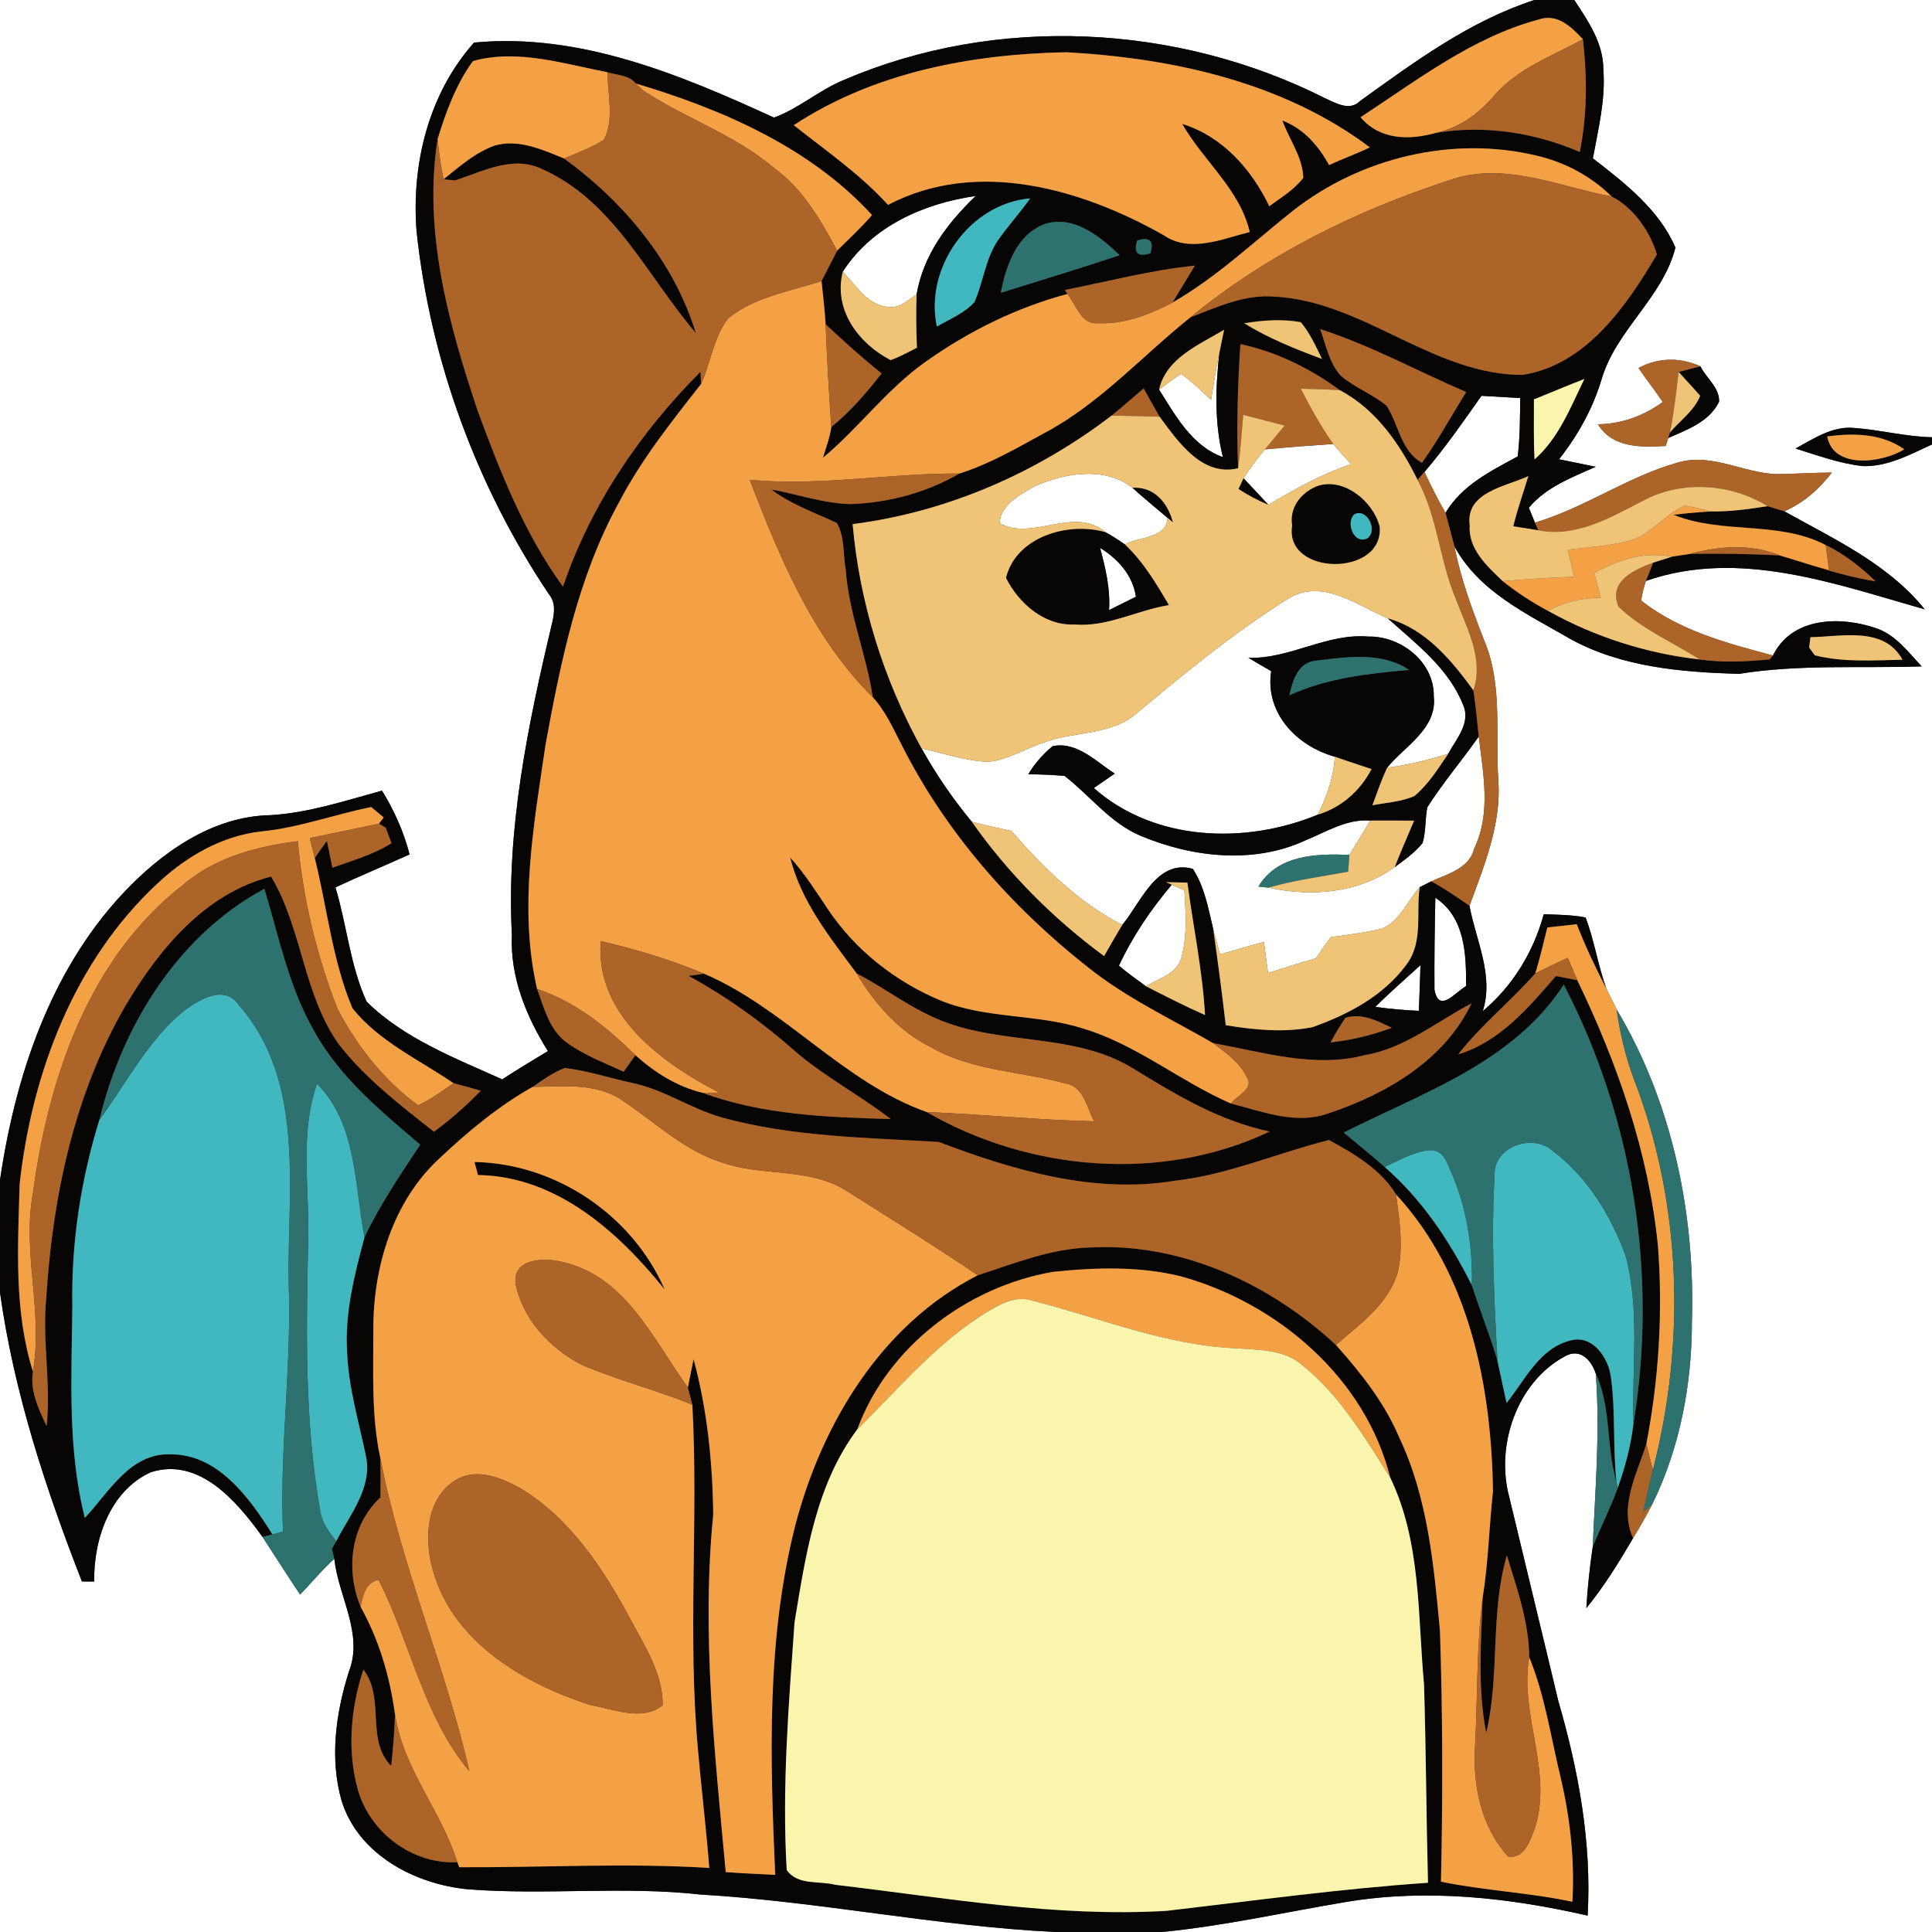 <?xml version="1.0" encoding="UTF-8" ?>
<!DOCTYPE svg PUBLIC "-//W3C//DTD SVG 1.1//EN" "http://www.w3.org/Graphics/SVG/1.1/DTD/svg11.dtd">
<svg width="250pt" height="250pt" viewBox="0 0 250 250" version="1.1" xmlns="http://www.w3.org/2000/svg">
<rect x="0" y="0" width="250" height="250" fill="#333333" stroke="none"/>
<g id="#fffffeff">
<path fill="#fffffe" opacity="1.00" d=" M 0.00 0.00 L 198.56 0.00 C 190.18 2.71 183.05 8.00 175.99 13.07 C 174.63 14.45 172.81 13.31 171.40 12.68 C 152.31 3.07 128.95 1.88 109.24 10.33 C 106.03 11.62 103.40 14.03 100.16 15.22 C 88.01 9.65 75.01 4.21 61.34 5.51 C 55.46 12.12 53.23 21.21 53.90 29.89 C 55.68 46.64 61.67 62.96 71.06 76.94 C 71.92 77.98 71.74 79.33 71.46 80.55 C 68.31 93.79 65.50 107.30 66.24 120.99 C 65.99 126.39 68.08 131.51 70.90 136.01 C 68.92 137.21 66.93 138.40 64.99 139.67 C 58.87 136.91 52.28 134.39 47.44 129.61 C 45.31 124.96 44.88 119.71 43.41 114.83 C 46.58 113.34 49.81 112.01 53.00 110.56 C 52.25 107.64 51.01 104.88 49.43 102.31 C 44.69 103.60 39.94 105.19 35.00 105.48 C 27.39 105.62 20.76 110.39 15.76 115.76 C 6.43 125.84 1.97 139.34 0.00 152.69 L 0.00 0.00 Z" />
<path fill="#fffffe" opacity="1.00" d=" M 203.71 0.00 L 250.00 0.00 L 250.00 56.58 C 246.61 56.51 243.31 55.62 239.95 55.38 C 237.12 55.09 234.69 56.77 232.34 58.04 C 235.19 58.92 238.03 59.98 241.02 60.31 C 244.23 60.43 247.16 58.81 250.00 57.51 L 250.00 250.00 L 150.34 250.00 C 158.41 249.22 166.33 247.42 174.31 246.09 C 184.69 244.38 195.26 245.55 205.44 247.88 C 205.98 238.46 204.26 229.10 201.64 220.09 C 199.55 211.30 197.40 202.53 195.30 193.74 C 193.50 187.09 196.26 178.89 202.46 175.53 C 204.42 174.39 205.88 175.92 206.49 177.73 C 207.07 185.21 206.42 192.68 206.10 200.15 C 205.71 202.78 205.43 205.43 205.27 208.09 C 207.58 205.27 209.48 202.17 211.32 199.04 C 212.20 197.59 213.04 196.13 213.81 194.63 C 217.39 187.32 218.93 179.12 218.93 171.02 C 219.36 157.04 216.40 142.68 209.18 130.60 C 208.74 129.71 208.30 128.82 207.86 127.92 C 206.77 124.91 206.31 121.72 205.18 118.72 C 203.39 118.37 201.57 118.37 199.76 118.30 C 198.44 123.17 195.74 127.60 191.87 130.84 C 193.34 126.20 190.99 121.71 190.15 117.21 C 192.05 112.01 194.27 106.70 193.89 101.04 C 193.46 95.00 194.49 88.65 192.07 82.91 C 190.51 78.94 189.02 74.91 188.21 70.71 C 191.42 76.62 197.67 79.47 203.22 82.69 C 209.84 86.34 217.62 86.98 225.02 87.20 C 232.85 85.93 240.78 86.50 248.67 86.23 C 246.95 84.42 245.37 82.24 242.94 81.35 C 238.28 79.70 231.91 79.76 229.42 84.82 C 223.48 83.24 217.26 81.59 212.36 77.71 C 212.49 76.85 212.70 76.00 212.98 75.17 C 225.03 70.98 237.44 75.55 249.06 78.85 C 244.31 72.95 237.34 69.77 230.89 66.16 C 233.37 65.09 235.41 63.28 237.04 61.15 C 234.95 61.16 232.88 61.29 230.80 61.33 C 226.11 61.62 221.72 58.42 217.02 59.88 C 210.59 61.70 205.04 65.72 198.62 67.63 C 198.43 67.15 198.03 66.18 197.83 65.70 C 200.08 63.02 203.40 61.78 206.49 60.40 C 204.91 60.07 203.32 59.75 201.74 59.43 C 204.19 56.32 206.13 52.84 207.26 49.03 C 209.14 42.68 215.16 38.51 216.80 32.04 C 214.70 27.13 210.25 23.69 206.12 20.49 C 206.81 16.69 207.78 12.87 207.47 8.97 C 207.48 5.59 205.50 2.70 203.71 0.00 M 212.02 47.62 C 213.03 49.11 214.16 50.52 215.16 52.02 C 212.69 53.82 209.84 54.86 206.77 54.90 C 208.71 58.00 212.28 57.88 215.54 57.71 C 215.62 57.45 215.79 56.94 215.87 56.68 C 218.34 55.59 221.18 54.59 222.45 51.98 C 222.53 50.17 220.78 48.93 220.03 47.40 C 217.42 46.21 214.56 46.25 212.02 47.62 Z" />
<path fill="#fffffe" opacity="1.00" d=" M 109.06 35.15 C 112.82 29.28 119.56 26.31 126.25 25.36 C 122.60 28.88 119.50 32.94 118.61 38.07 C 117.56 38.80 116.50 39.86 115.11 39.72 C 112.32 39.64 110.78 36.94 109.06 35.15 Z" />
<path fill="#fffffe" opacity="1.00" d=" M 156.71 51.74 C 157.04 49.72 157.36 47.69 157.78 45.68 C 157.28 50.16 157.15 54.73 158.24 59.15 C 154.25 57.73 152.11 53.79 149.99 50.42 C 150.92 49.72 151.84 48.99 152.84 48.39 C 154.24 49.37 155.46 50.58 156.71 51.74 Z" />
<path fill="#fffffe" opacity="1.00" d=" M 184.33 61.07 C 187.00 57.95 189.34 54.57 191.70 51.22 C 193.37 51.31 195.05 51.41 196.72 51.51 C 196.68 54.02 196.70 56.55 196.39 59.06 C 192.88 60.97 189.19 62.77 187.05 66.36 C 186.07 64.64 185.15 62.88 184.33 61.07 Z" />
<path fill="#fffffe" opacity="1.00" d=" M 160.91 61.89 C 161.75 60.58 162.69 59.35 163.67 58.15 C 166.62 57.87 169.57 57.65 172.52 57.45 C 173.26 58.34 174.05 59.20 174.83 60.06 C 171.04 61.34 167.55 63.28 164.13 65.33 C 163.07 64.17 161.99 63.03 160.91 61.89 Z" />
<path fill="#fffffe" opacity="1.00" d=" M 133.85 62.93 C 137.99 61.09 143.68 60.19 147.21 63.73 C 148.49 64.83 149.78 65.92 151.08 67.01 C 150.93 69.72 147.40 69.41 145.56 70.45 C 144.75 69.88 143.91 69.34 143.04 68.86 C 138.97 65.41 133.47 70.09 129.36 67.70 C 129.43 65.28 132.02 64.03 133.85 62.93 Z" />
<path fill="#fffffe" opacity="1.00" d=" M 142.35 70.90 C 144.67 72.31 146.59 74.46 146.99 77.22 C 145.82 77.78 144.67 78.37 143.51 78.95 C 143.69 76.19 143.06 73.53 142.35 70.90 Z" />
<path fill="#fffffe" opacity="1.00" d=" M 166.56 77.55 C 170.93 74.71 175.55 78.28 179.57 80.01 C 183.22 83.30 187.40 86.42 189.29 91.13 C 190.40 93.48 188.45 95.60 187.39 97.55 C 184.81 98.35 182.17 98.99 179.49 99.34 C 181.78 96.54 186.00 94.29 185.53 90.10 C 185.61 85.65 181.26 82.27 177.03 82.37 C 171.65 81.92 166.92 85.29 161.54 85.12 C 162.51 85.70 163.50 86.28 164.49 86.84 C 163.66 92.27 167.79 96.54 172.73 97.92 C 172.56 100.56 171.70 103.07 170.52 105.42 C 161.16 109.28 149.41 108.92 141.54 101.97 C 142.44 101.34 143.34 100.72 144.25 100.10 C 141.79 98.54 139.39 95.92 136.21 96.55 C 134.97 97.58 133.88 98.81 133.06 100.19 C 134.63 100.20 136.19 100.27 137.75 100.40 C 141.07 102.97 143.68 106.53 147.66 108.18 C 154.30 110.95 162.23 111.85 168.93 108.74 C 171.64 107.64 174.26 105.94 177.32 106.18 C 176.42 107.66 175.52 109.14 174.62 110.62 C 170.33 110.46 165.33 110.58 162.84 114.72 L 164.14 114.86 C 169.71 116.07 175.74 115.61 180.48 112.20 C 181.76 111.27 183.07 110.33 184.08 109.09 C 184.53 107.59 184.39 106.00 184.69 104.47 C 186.71 101.28 189.19 98.40 191.35 95.30 C 191.92 100.13 192.97 105.21 190.76 109.81 C 190.12 112.41 187.32 113.07 185.20 114.05 C 184.83 114.24 184.09 114.61 183.71 114.80 C 181.90 116.80 180.81 120.10 177.74 120.40 C 175.91 120.78 174.05 121.01 172.20 121.27 C 171.54 122.17 170.90 123.09 170.26 124.01 C 168.19 124.60 166.13 125.25 164.08 125.91 C 163.91 124.57 163.74 123.23 163.56 121.90 C 161.64 122.34 159.78 123.02 157.86 123.48 C 157.57 122.39 157.27 121.31 156.99 120.22 C 156.35 117.56 155.88 114.76 154.35 112.43 C 149.70 111.12 147.62 116.79 145.23 119.68 C 139.54 116.81 135.02 112.23 130.85 107.51 C 129.14 107.14 127.43 106.78 125.75 106.33 C 123.29 103.38 121.12 100.19 119.25 96.84 C 122.12 97.47 124.95 98.48 127.90 98.58 C 130.39 98.34 132.55 96.92 134.89 96.15 C 138.89 94.56 143.75 95.26 147.16 92.24 C 153.38 87.04 159.68 81.87 166.56 77.55 Z" />
<path fill="#fffffe" opacity="1.00" d=" M 151.63 114.48 C 152.04 114.67 152.85 115.03 153.26 115.21 C 153.42 118.06 153.66 120.99 152.90 123.77 C 152.46 125.99 149.96 126.57 148.30 127.63 C 147.11 126.76 145.90 125.92 144.79 124.95 C 146.56 121.17 148.93 117.66 151.63 114.48 Z" />
<path fill="#fffffe" opacity="1.00" d=" M 185.73 116.16 C 189.58 118.71 189.73 123.46 189.71 127.60 C 188.23 128.46 186.21 131.17 185.62 128.07 C 185.59 124.10 185.65 120.13 185.73 116.16 Z" />
<path fill="#fffffe" opacity="1.00" d=" M 177.97 130.29 C 179.84 128.42 181.85 126.68 183.81 124.89 C 183.75 126.86 183.68 128.83 183.60 130.80 C 181.71 130.72 179.83 130.55 177.97 130.29 Z" />
<path fill="#fffffe" opacity="1.00" d=" M 0.00 167.25 C 1.80 180.15 5.88 192.55 10.60 204.64 C 11.00 204.64 11.80 204.65 12.19 204.65 C 12.09 199.21 14.23 192.92 19.50 190.51 C 25.80 188.48 30.71 194.35 33.97 198.88 C 35.60 201.36 37.18 203.87 38.83 206.34 C 40.32 204.80 41.67 203.14 43.26 201.71 C 43.78 206.59 47.08 211.41 45.14 216.33 C 43.45 221.68 42.64 227.57 44.21 233.04 C 46.37 239.98 53.68 243.82 60.53 244.47 C 70.55 245.26 80.64 244.04 90.65 245.15 C 106.03 246.05 121.18 249.25 136.57 250.00 L 0.00 250.00 L 0.00 167.25 Z" />
</g>
<g id="#080605ff">
<path fill="#080605" opacity="1.00" d=" M 198.56 0.00 L 203.71 0.00 C 205.50 2.70 207.48 5.59 207.47 8.97 C 207.78 12.87 206.81 16.69 206.12 20.49 C 210.25 23.69 214.70 27.13 216.80 32.04 C 215.16 38.51 209.14 42.68 207.26 49.03 C 206.13 52.84 204.19 56.32 201.74 59.43 C 203.32 59.75 204.91 60.07 206.49 60.40 C 203.40 61.78 200.08 63.02 197.83 65.70 C 198.03 66.18 198.43 67.15 198.62 67.63 L 199.07 68.62 C 198.26 68.49 196.63 68.23 195.82 68.10 C 196.35 65.90 197.12 63.77 197.77 61.60 C 194.82 62.99 189.60 63.65 190.18 67.99 C 189.97 71.06 192.44 73.27 194.45 75.20 C 196.28 76.66 198.25 77.95 200.32 79.05 C 206.37 82.42 213.07 84.57 219.95 85.34 C 222.95 85.77 225.99 85.61 228.99 85.33 L 229.42 84.82 C 231.91 79.76 238.28 79.70 242.94 81.35 C 245.37 82.24 246.95 84.42 248.67 86.23 C 240.78 86.50 232.85 85.93 225.02 87.20 C 217.62 86.98 209.84 86.34 203.22 82.69 C 197.67 79.47 191.42 76.62 188.21 70.71 C 187.83 69.26 187.44 67.81 187.05 66.36 C 189.19 62.77 192.88 60.97 196.39 59.06 C 196.70 56.55 196.68 54.02 196.72 51.51 C 195.05 51.41 193.37 51.31 191.70 51.22 C 189.34 54.57 187.00 57.95 184.33 61.07 C 184.10 61.33 183.66 61.83 183.43 62.09 C 181.13 57.44 178.07 52.98 173.38 50.49 C 169.52 47.68 165.19 45.52 160.51 44.53 C 160.15 49.87 160.00 55.24 160.21 60.59 C 155.55 61.72 152.45 57.15 150.05 53.92 C 149.34 52.71 148.67 51.48 147.99 50.26 C 146.61 51.44 145.25 52.63 143.84 53.78 C 134.09 61.23 122.54 66.26 110.33 67.82 C 111.22 77.98 114.32 87.92 119.25 96.84 C 121.12 100.19 123.29 103.38 125.75 106.33 C 130.45 113.02 136.29 118.87 142.87 123.72 C 143.65 122.37 144.41 121.01 145.23 119.68 C 147.62 116.79 149.70 111.12 154.35 112.43 C 155.88 114.76 156.35 117.56 156.99 120.22 C 157.58 124.36 158.13 128.51 158.61 132.66 C 162.30 133.27 166.13 133.65 169.82 132.92 C 174.43 131.29 179.02 128.87 181.97 124.85 C 184.20 121.97 183.22 118.14 183.71 114.80 C 184.09 114.61 184.83 114.24 185.20 114.05 C 186.93 114.97 188.54 116.09 190.15 117.21 C 190.99 121.71 193.34 126.20 191.87 130.84 C 195.74 127.60 198.44 123.17 199.76 118.30 C 201.57 118.37 203.39 118.37 205.18 118.72 C 206.31 121.72 206.77 124.91 207.86 127.92 C 206.45 125.21 205.14 122.44 204.03 119.59 C 202.76 119.74 201.50 119.88 200.23 120.01 C 199.72 121.99 199.27 123.99 198.67 125.96 C 195.47 129.57 191.67 132.62 188.69 136.44 C 194.08 134.78 197.79 130.41 201.33 126.30 C 202.25 126.47 203.18 126.65 204.10 126.84 C 209.32 137.64 213.31 149.13 214.53 161.12 C 215.19 169.71 214.67 178.36 213.04 186.82 C 211.84 190.75 209.45 194.91 211.32 199.04 C 209.48 202.17 207.58 205.27 205.27 208.09 C 205.43 205.43 205.71 202.78 206.10 200.15 C 207.14 197.58 208.40 195.12 209.34 192.52 C 210.30 189.84 211.03 187.07 211.37 184.24 C 214.52 164.94 211.37 144.77 202.35 127.41 C 195.84 137.47 184.07 141.41 173.87 146.55 C 175.64 148.04 177.45 149.47 179.17 151.00 C 184.01 155.21 187.60 160.61 190.46 166.32 C 191.52 169.58 192.79 172.78 193.77 176.07 C 194.16 177.90 194.54 179.72 194.95 181.55 C 197.34 178.56 199.23 174.41 203.28 173.44 C 206.12 172.71 208.14 175.73 208.45 178.20 C 209.07 182.69 208.68 187.25 209.17 191.76 C 207.81 187.16 208.52 182.14 206.49 177.73 C 205.88 175.92 204.42 174.39 202.46 175.53 C 196.26 178.89 193.50 187.09 195.30 193.74 C 197.40 202.53 199.55 211.30 201.64 220.09 C 204.26 229.10 205.98 238.46 205.44 247.88 C 195.26 245.55 184.69 244.38 174.31 246.09 C 166.33 247.42 158.41 249.22 150.34 250.00 L 136.57 250.00 C 121.18 249.25 106.03 246.05 90.65 245.15 C 80.64 244.04 70.55 245.26 60.53 244.47 C 53.68 243.82 46.37 239.98 44.21 233.04 C 42.64 227.57 43.45 221.68 45.14 216.33 C 47.08 211.41 43.78 206.59 43.26 201.71 C 43.18 201.38 43.02 200.74 42.94 200.42 C 43.13 200.08 43.33 199.75 43.52 199.42 C 45.27 196.00 48.25 192.46 47.34 188.37 C 46.43 183.94 45.10 179.57 44.92 175.02 C 44.59 169.94 45.87 164.95 47.17 160.09 C 49.18 155.88 51.80 152.00 54.38 148.12 C 49.26 143.77 43.92 139.36 40.63 133.39 C 37.37 127.70 36.09 121.21 34.21 115.01 C 22.99 121.03 15.79 132.79 12.86 144.91 C 10.45 152.70 9.21 160.84 9.36 169.00 C 9.27 178.16 8.71 187.44 10.98 196.41 C 14.09 193.10 16.84 188.00 22.05 188.19 C 28.23 188.15 32.29 193.84 35.25 198.54 C 34.93 198.63 34.29 198.80 33.97 198.88 C 30.71 194.35 25.80 188.48 19.50 190.51 C 14.23 192.92 12.09 199.21 12.19 204.65 C 11.80 204.65 11.00 204.64 10.60 204.64 C 5.88 192.55 1.80 180.15 0.00 167.25 L 0.00 152.69 C 1.97 139.34 6.43 125.84 15.76 115.76 C 20.76 110.39 27.39 105.62 35.00 105.48 C 39.94 105.19 44.69 103.60 49.43 102.31 C 51.01 104.88 52.25 107.64 53.00 110.56 C 49.81 112.01 46.58 113.34 43.41 114.83 C 44.88 119.71 45.31 124.96 47.44 129.61 C 52.28 134.39 58.87 136.91 64.99 139.67 C 66.93 138.40 68.92 137.21 70.90 136.01 C 68.08 131.51 65.99 126.39 66.24 120.99 C 65.50 107.30 68.31 93.79 71.46 80.55 C 71.74 79.33 71.92 77.98 71.06 76.94 C 61.67 62.96 55.68 46.64 53.90 29.89 C 53.23 21.21 55.46 12.12 61.34 5.51 C 75.01 4.21 88.01 9.65 100.16 15.22 C 103.40 14.03 106.03 11.62 109.24 10.33 C 128.95 1.88 152.31 3.07 171.40 12.68 C 172.81 13.31 174.63 14.45 175.99 13.07 C 183.05 8.00 190.18 2.71 198.56 0.00 M 176.05 15.17 C 178.55 18.12 182.35 18.17 185.81 17.19 C 192.12 16.15 198.57 17.15 204.42 19.66 C 205.40 14.85 205.38 9.94 204.83 5.08 C 203.29 3.44 201.51 1.68 199.05 2.54 C 190.50 4.84 183.35 10.40 176.05 15.17 M 102.71 16.20 C 106.89 19.50 111.30 22.55 114.91 26.51 C 126.41 20.49 139.94 24.42 150.57 30.43 C 153.98 32.78 158.15 30.92 161.72 30.02 C 160.41 24.45 155.71 20.83 152.98 16.03 C 158.21 17.67 161.93 21.88 164.25 26.69 C 165.77 25.55 167.48 24.55 168.65 23.01 C 168.56 20.30 166.83 18.07 165.94 15.60 C 168.69 16.64 170.60 18.85 171.98 21.36 C 173.72 20.55 175.53 19.91 177.26 19.07 C 166.05 10.64 151.76 7.52 138.00 6.76 C 125.73 6.99 113.11 9.35 102.71 16.20 M 61.20 7.90 C 59.01 10.91 57.70 14.48 56.62 18.02 C 54.75 29.97 58.04 41.90 61.81 53.15 C 64.72 61.06 67.85 69.04 72.85 75.91 C 76.44 65.35 82.80 55.97 90.64 48.11 C 90.66 48.51 90.70 49.30 90.72 49.69 C 86.87 54.59 82.96 59.50 80.07 65.06 C 74.77 74.71 72.55 85.64 70.59 96.37 C 69.07 106.78 67.09 117.55 69.50 127.98 C 70.40 130.38 71.05 133.15 73.19 134.80 C 75.46 136.50 78.15 137.50 80.70 138.68 C 81.08 138.15 81.84 137.07 82.22 136.54 C 84.69 138.76 87.63 140.62 90.89 141.40 C 98.62 144.27 107.08 144.58 115.26 144.80 C 111.27 141.72 106.77 139.37 102.94 136.08 C 98.70 132.32 94.08 129.01 89.11 126.28 C 89.61 126.21 90.61 126.07 91.11 126.00 C 101.59 130.48 109.08 140.04 119.92 143.90 C 133.15 151.57 150.34 153.05 164.29 146.42 C 157.84 145.06 152.21 141.70 146.68 138.29 C 139.14 133.62 129.79 135.29 121.77 132.05 C 117.88 130.51 114.56 127.88 110.85 125.96 C 107.41 121.31 103.67 116.71 102.25 110.96 C 104.15 113.06 105.66 115.46 107.23 117.80 C 110.74 122.98 115.85 127.00 121.61 129.42 C 127.50 131.87 134.08 131.16 140.11 133.08 C 147.06 135.15 152.70 139.93 159.29 142.80 C 163.37 143.83 167.73 145.59 171.91 144.06 C 179.38 141.59 186.90 137.20 190.41 129.84 C 185.88 132.20 181.79 135.66 176.62 136.53 C 170.06 138.25 163.45 136.13 156.99 134.99 C 151.53 131.84 145.76 129.14 140.80 125.18 C 130.89 117.38 122.34 107.67 116.66 96.36 C 115.55 94.24 114.58 92.00 112.94 90.22 C 112.10 84.66 109.84 79.39 109.44 73.74 C 109.07 71.74 109.34 69.47 108.28 67.67 C 105.41 66.31 102.36 65.29 99.81 63.33 C 103.20 63.96 106.52 65.13 110.00 65.23 C 114.93 65.07 119.85 63.77 124.13 61.28 C 127.99 60.07 131.51 58.02 135.04 56.09 C 142.26 52.29 147.73 46.11 154.03 41.07 C 157.50 39.73 161.05 38.07 164.87 38.38 C 176.40 38.95 185.42 48.53 197.02 48.51 C 205.24 47.23 210.47 39.59 214.40 32.93 C 213.54 29.99 211.37 26.83 208.55 25.43 C 205.88 22.79 202.49 20.99 198.84 20.14 C 187.94 17.53 176.07 20.39 167.29 27.28 C 162.18 31.34 157.41 35.89 151.72 39.15 C 152.67 37.55 153.67 35.97 154.62 34.37 C 148.93 34.95 143.39 36.42 137.79 37.52 L 138.12 38.04 C 131.54 39.80 125.34 42.86 119.79 46.80 C 114.80 50.32 111.16 55.33 106.50 59.23 C 106.88 57.91 107.39 56.62 107.57 55.26 C 110.04 53.25 112.13 50.82 114.08 48.32 C 111.56 46.32 109.19 44.15 106.84 41.97 C 106.72 40.09 106.50 38.23 106.31 36.37 C 106.98 35.05 107.66 33.74 108.33 32.43 C 109.85 30.91 111.44 29.46 112.84 27.83 C 104.85 19.08 93.44 14.13 82.28 10.81 C 81.39 9.71 79.86 9.74 78.62 9.35 C 72.94 8.25 66.90 6.30 61.20 7.90 M 109.06 35.15 C 107.80 40.04 111.07 44.44 115.25 46.60 C 116.43 46.18 117.53 45.56 118.65 45.00 C 118.56 42.69 118.52 40.38 118.61 38.07 C 119.50 32.94 122.60 28.88 126.25 25.36 C 119.56 26.31 112.82 29.28 109.06 35.15 M 121.23 42.26 C 122.89 41.29 124.76 40.55 126.09 39.10 C 127.24 36.50 127.51 33.53 129.11 31.13 C 130.42 29.24 131.99 27.55 133.30 25.67 C 125.49 26.34 119.59 34.64 121.23 42.26 M 129.50 37.89 C 134.63 36.28 139.79 34.73 144.89 33.02 C 142.34 30.61 138.96 27.79 135.19 28.98 C 131.52 30.38 130.19 34.37 129.50 37.89 M 147.15 31.12 C 146.65 32.73 147.23 33.29 148.86 32.78 C 149.36 31.16 148.78 30.61 147.15 31.12 M 161.00 41.83 C 164.15 43.78 167.61 45.16 171.07 46.45 C 170.26 44.80 169.51 43.10 168.32 41.69 C 165.90 41.25 163.41 41.44 161.00 41.83 M 149.99 50.42 C 152.11 53.79 154.25 57.73 158.24 59.15 C 157.15 54.73 157.28 50.16 157.78 45.68 C 157.94 44.93 158.25 43.42 158.40 42.67 C 155.19 44.59 150.86 46.36 149.99 50.42 M 170.84 42.59 C 171.56 44.62 171.99 46.90 173.44 48.57 C 175.26 50.15 177.58 50.98 179.43 52.51 C 181.01 54.94 181.24 58.33 184.00 59.88 C 186.10 56.95 187.82 53.78 189.73 50.73 C 183.43 48.03 177.38 44.70 170.84 42.59 M 198.49 51.68 C 198.50 54.27 198.43 56.86 198.57 59.45 C 201.71 56.69 203.23 52.70 205.02 49.04 C 202.83 49.88 200.67 50.81 198.49 51.68 M 234.27 82.45 L 234.10 83.79 L 234.84 84.80 C 238.54 85.73 242.41 85.44 246.18 85.37 C 243.80 81.01 238.34 82.39 234.27 82.45 M 33.87 107.58 C 28.72 108.13 24.07 110.85 20.36 114.34 C 9.61 124.33 4.12 138.87 2.54 153.22 C 2.32 161.31 1.79 169.63 4.26 177.46 C 3.86 179.97 4.99 182.32 6.03 184.52 C 6.63 179.02 5.44 173.51 5.98 168.01 C 6.80 154.89 9.59 141.59 16.24 130.13 C 20.57 122.85 26.50 115.60 35.08 113.43 C 39.11 120.14 39.23 128.67 43.85 135.14 C 47.29 139.57 51.79 143.00 56.16 146.45 C 58.31 144.84 60.35 143.08 62.21 141.14 C 61.04 140.80 59.87 140.47 58.69 140.17 C 54.23 137.11 49.05 134.78 45.61 130.47 C 43.00 124.29 42.35 117.50 40.73 111.03 C 41.24 110.28 41.77 109.54 42.30 108.80 C 42.48 109.67 42.84 111.41 43.01 112.28 C 45.61 111.35 48.31 110.59 50.66 109.11 C 50.47 108.61 50.10 107.60 49.91 107.10 L 49.04 106.58 L 49.65 105.78 C 49.25 105.44 48.44 104.76 48.04 104.43 C 43.29 105.38 38.71 107.10 33.87 107.58 M 150.88 114.15 L 151.63 114.48 C 148.93 117.66 146.56 121.17 144.79 124.95 C 145.90 125.92 147.11 126.76 148.30 127.63 C 150.82 128.91 153.34 130.20 155.93 131.35 C 155.61 125.58 154.40 119.92 153.65 114.21 C 152.96 114.19 151.57 114.17 150.88 114.15 M 185.73 116.16 C 185.65 120.13 185.59 124.10 185.62 128.07 C 186.21 131.17 188.23 128.46 189.71 127.60 C 189.73 123.46 189.58 118.71 185.73 116.16 M 177.97 130.29 C 179.83 130.55 181.71 130.72 183.60 130.80 C 183.68 128.83 183.75 126.86 183.81 124.89 C 181.85 126.68 179.84 128.42 177.97 130.29 M 174.10 131.70 C 173.40 132.73 172.76 133.80 172.18 134.89 C 174.88 134.58 177.54 133.96 180.09 133.00 C 178.23 132.11 176.22 131.04 174.10 131.70 M 68.91 140.65 C 64.49 143.13 60.57 146.41 56.89 149.87 C 50.84 155.43 48.29 163.96 48.31 172.00 C 48.32 177.57 48.03 183.22 49.22 188.71 C 49.25 190.39 49.26 192.07 49.23 193.76 C 45.34 197.39 44.71 203.11 46.65 207.90 C 49.06 212.21 50.44 216.94 51.11 221.82 C 51.04 224.05 50.87 226.28 50.62 228.51 C 47.28 225.16 49.88 219.73 47.02 216.05 C 45.37 221.04 44.89 226.56 46.33 231.67 C 47.95 237.19 53.38 241.26 59.18 240.97 L 59.43 241.62 C 70.22 241.67 81.00 241.04 91.78 241.71 C 91.39 236.68 90.78 231.67 90.34 226.65 C 88.94 211.72 90.40 196.72 89.59 181.77 C 89.45 181.22 89.16 180.11 89.01 179.55 C 89.20 178.63 89.57 176.80 89.75 175.88 C 91.52 182.43 92.21 189.23 92.29 196.00 C 90.76 211.42 92.50 226.89 93.91 242.25 C 96.04 242.41 98.18 242.49 100.31 242.61 C 99.65 227.56 99.16 212.19 102.89 197.46 C 106.32 184.24 114.03 171.40 126.52 165.02 C 131.23 163.50 135.92 161.58 140.94 161.43 C 152.79 160.75 164.32 166.08 172.87 174.04 C 176.10 177.65 179.15 181.50 181.05 185.99 C 184.76 193.80 185.54 202.53 186.33 211.02 C 186.69 221.84 186.70 232.67 186.46 243.49 C 192.08 244.65 197.84 244.89 203.47 246.09 C 203.77 240.71 203.19 235.34 201.97 230.11 C 200.69 224.86 199.93 219.45 197.88 214.43 C 197.85 209.91 196.29 205.55 194.99 201.27 C 192.80 208.73 194.11 216.67 192.32 224.22 C 191.17 218.45 191.65 212.54 191.86 206.70 C 192.60 202.16 192.69 197.55 193.19 192.99 C 193.00 179.41 190.16 164.86 180.65 154.56 C 178.71 151.34 175.21 149.28 171.97 147.52 C 165.30 149.19 158.90 152.02 152.00 152.79 C 141.56 154.52 131.15 151.44 121.48 147.77 C 112.10 147.20 102.54 147.12 93.40 144.60 C 89.40 143.47 85.91 140.97 81.80 140.13 C 78.90 139.51 76.05 138.54 73.09 138.20 C 71.56 138.75 70.25 139.76 68.91 140.65 M 110.93 184.96 C 105.54 192.16 104.24 201.31 102.81 209.95 C 102.06 220.61 101.17 231.28 101.80 241.98 C 103.23 244.01 105.96 243.34 108.07 243.89 C 122.32 245.56 136.59 248.12 150.98 247.26 C 162.24 245.95 173.47 244.40 184.78 243.63 C 184.56 235.08 184.53 226.54 184.27 218.00 C 183.44 209.01 183.91 199.53 179.89 191.19 C 176.69 178.32 165.32 168.62 152.82 165.16 C 147.41 163.82 141.73 164.00 136.23 164.58 C 125.13 166.51 114.86 174.28 110.93 184.96 Z" />
<path fill="#080605" opacity="1.00" d=" M 57.39 23.21 C 59.47 21.54 61.53 19.70 64.09 18.81 C 67.15 17.98 70.20 19.37 72.99 20.51 C 80.71 26.11 87.21 33.87 90.04 43.09 C 83.74 35.76 79.43 25.96 70.10 21.86 C 66.35 20.06 62.47 22.20 58.89 23.34 C 58.52 23.31 57.76 23.24 57.39 23.21 Z" />
<path fill="#080605" opacity="1.00" d=" M 217.22 48.13 C 218.15 47.89 219.09 47.64 220.03 47.40 C 220.78 48.93 222.53 50.17 222.45 51.98 C 221.18 54.59 218.34 55.59 215.87 56.68 L 216.10 55.95 C 217.42 54.40 219.23 53.16 220.00 51.22 C 219.10 50.16 218.13 49.17 217.22 48.13 Z" />
<path fill="#080605" opacity="1.00" d=" M 232.34 58.04 C 234.69 56.77 237.12 55.09 239.95 55.38 C 243.31 55.62 246.61 56.51 250.00 56.58 L 250.00 57.51 C 247.16 58.81 244.23 60.43 241.02 60.31 C 238.03 59.98 235.19 58.92 232.34 58.04 M 236.44 56.47 C 237.23 60.76 243.55 59.92 246.41 58.14 C 243.48 56.07 239.85 56.02 236.44 56.47 Z" />
<path fill="#080605" opacity="1.00" d=" M 160.26 63.28 C 160.42 62.93 160.75 62.24 160.91 61.89 C 161.99 63.03 163.07 64.17 164.13 65.33 C 162.78 64.76 161.48 64.07 160.26 63.28 Z" />
<path fill="#080605" opacity="1.00" d=" M 146.51 63.12 C 149.36 62.92 151.10 65.06 151.78 67.59 L 151.08 67.01 C 149.78 65.92 148.49 64.83 147.21 63.73 L 146.51 63.12 Z" />
<path fill="#080605" opacity="1.00" d=" M 170.24 62.98 C 173.70 61.58 177.70 64.82 178.53 68.15 C 179.10 74.67 166.14 74.58 167.20 67.99 C 166.83 65.75 168.27 63.85 170.24 62.98 M 175.25 66.55 C 174.07 67.64 175.23 70.55 176.95 69.65 C 178.33 68.61 176.88 65.70 175.25 66.55 Z" />
<path fill="#080605" opacity="1.00" d=" M 228.74 65.50 C 229.28 65.66 230.35 65.99 230.89 66.16 C 237.34 69.77 244.31 72.95 249.06 78.85 C 237.44 75.55 225.03 70.98 212.98 75.17 C 213.21 74.58 213.69 73.40 213.92 72.81 C 214.54 72.61 215.76 72.23 216.37 72.03 C 216.95 71.94 218.11 71.76 218.69 71.67 C 222.56 71.61 226.45 71.66 230.32 71.88 C 231.86 72.33 233.38 72.83 234.92 73.29 C 237.47 74.12 240.07 74.78 242.72 75.24 C 240.79 73.38 238.67 71.70 236.25 70.53 C 230.09 67.33 222.89 69.18 216.55 66.61 C 218.16 66.42 219.78 66.28 221.40 66.18 C 223.86 66.22 226.31 65.88 228.74 65.50 Z" />
<path fill="#080605" opacity="1.00" d=" M 130.17 74.77 C 131.49 69.47 138.17 67.47 143.04 68.86 C 143.91 69.34 144.75 69.88 145.56 70.45 C 147.94 72.68 149.62 75.51 151.26 78.30 C 147.13 78.96 143.30 81.17 139.02 80.81 C 135.12 80.97 131.83 78.08 130.17 74.77 M 142.35 70.90 C 143.06 73.53 143.69 76.19 143.51 78.95 C 144.67 78.37 145.82 77.78 146.99 77.22 C 146.59 74.46 144.67 72.31 142.35 70.90 Z" />
<path fill="#080605" opacity="1.00" d=" M 179.57 80.01 C 184.45 81.36 187.80 85.41 190.66 89.33 C 190.96 91.31 191.13 93.31 191.35 95.30 C 189.19 98.40 186.71 101.28 184.69 104.47 C 184.39 106.00 184.53 107.59 184.08 109.09 C 183.07 110.33 181.76 111.27 180.48 112.20 C 181.26 110.17 182.15 108.19 182.99 106.19 C 181.09 106.18 179.20 106.17 177.32 106.18 C 174.26 105.94 171.64 107.64 168.93 108.74 C 162.23 111.85 154.30 110.95 147.66 108.18 C 143.68 106.53 141.07 102.97 137.75 100.40 C 136.19 100.27 134.63 100.20 133.06 100.19 C 133.88 98.81 134.97 97.58 136.21 96.55 C 139.39 95.92 141.79 98.54 144.25 100.10 C 143.34 100.72 142.44 101.34 141.54 101.97 C 149.41 108.92 161.16 109.28 170.52 105.42 C 173.59 104.48 176.00 102.34 177.48 99.52 C 175.89 98.98 174.30 98.48 172.73 97.92 C 167.79 96.54 163.66 92.27 164.49 86.84 C 163.50 86.28 162.51 85.70 161.54 85.12 C 166.92 85.29 171.65 81.92 177.03 82.37 C 181.26 82.27 185.61 85.65 185.53 90.10 C 186.00 94.29 181.78 96.54 179.49 99.34 C 178.76 100.92 178.19 102.57 177.59 104.20 C 179.40 103.85 181.31 103.77 183.02 103.01 C 184.83 101.51 186.08 99.48 187.39 97.55 C 188.45 95.60 190.40 93.48 189.29 91.13 C 187.40 86.42 183.22 83.30 179.57 80.01 M 170.36 85.48 C 167.96 85.66 167.29 88.02 166.84 89.97 C 171.73 87.74 177.03 87.15 182.32 86.69 C 178.82 84.31 174.32 85.01 170.36 85.48 Z" />
<path fill="#080605" opacity="1.00" d=" M 61.40 150.36 C 71.92 150.56 81.80 157.21 86.01 166.86 C 80.00 159.39 71.99 152.19 61.85 152.05 C 61.73 151.62 61.51 150.78 61.40 150.36 Z" />
</g>
<g id="#f4a145ff">
<path fill="#f4a145" opacity="1.00" d=" M 176.05 15.17 C 183.35 10.40 190.50 4.84 199.05 2.54 C 201.51 1.68 203.29 3.44 204.83 5.08 C 200.86 7.22 196.42 8.84 193.38 12.33 C 191.38 14.67 188.87 16.55 185.81 17.19 C 182.35 18.17 178.55 18.12 176.05 15.17 Z" />
<path fill="#f4a145" opacity="1.00" d=" M 102.71 16.20 C 113.11 9.35 125.73 6.99 138.00 6.76 C 151.76 7.52 166.05 10.64 177.26 19.07 C 175.53 19.91 173.72 20.55 171.98 21.36 C 170.60 18.85 168.69 16.64 165.94 15.60 C 166.83 18.07 168.56 20.30 168.65 23.01 C 167.48 24.55 165.77 25.55 164.25 26.69 C 161.93 21.88 158.21 17.67 152.98 16.03 C 155.71 20.83 160.41 24.45 161.72 30.02 C 158.15 30.92 153.98 32.78 150.57 30.43 C 139.94 24.42 126.41 20.49 114.91 26.51 C 111.30 22.55 106.89 19.50 102.71 16.20 Z" />
<path fill="#f4a145" opacity="1.00" d=" M 61.20 7.90 C 66.90 6.30 72.94 8.25 78.62 9.35 C 78.60 12.23 79.55 15.45 78.13 18.09 C 76.53 19.13 74.73 19.77 72.99 20.51 C 70.20 19.37 67.15 17.98 64.09 18.81 C 61.53 19.70 59.47 21.54 57.39 23.21 C 57.04 21.49 56.80 19.76 56.62 18.02 C 57.70 14.48 59.01 10.91 61.20 7.90 Z" />
<path fill="#f4a145" opacity="1.00" d=" M 83.17 11.67 C 82.95 11.46 82.50 11.03 82.28 10.81 C 93.44 14.13 104.85 19.08 112.84 27.83 C 111.44 29.46 109.85 30.91 108.33 32.43 C 106.20 28.50 103.92 24.46 100.21 21.79 C 95.14 17.42 88.66 15.34 83.17 11.67 Z" />
<path fill="#f4a145" opacity="1.00" d=" M 167.29 27.28 C 176.07 20.39 187.94 17.53 198.84 20.14 C 202.49 20.99 205.88 22.79 208.55 25.43 C 201.61 24.13 194.52 20.79 187.44 23.36 C 175.42 27.27 163.82 33.01 154.03 41.07 C 147.73 46.11 142.26 52.29 135.04 56.09 C 131.51 58.02 127.99 60.07 124.13 61.28 C 115.07 61.21 106.08 62.95 97.01 62.09 C 100.89 72.14 105.15 82.53 112.94 90.22 C 114.58 92.00 115.55 94.24 116.66 96.36 C 122.34 107.67 130.89 117.38 140.80 125.18 C 145.76 129.14 151.53 131.84 156.99 134.99 C 158.60 136.23 160.42 137.45 161.31 139.35 C 162.37 140.93 160.05 141.72 159.29 142.80 C 152.70 139.93 147.06 135.15 140.11 133.08 C 134.08 131.16 127.50 131.87 121.61 129.42 C 115.85 127.00 110.74 122.98 107.23 117.80 C 105.66 115.46 104.15 113.06 102.25 110.96 C 103.67 116.71 107.41 121.31 110.85 125.96 C 113.19 129.90 116.32 133.47 120.49 135.52 C 125.79 138.58 132.05 138.61 137.81 140.18 C 140.24 140.56 140.62 143.28 141.58 145.10 C 134.35 144.94 127.15 144.18 119.92 143.90 C 109.08 140.04 101.59 130.48 91.11 126.00 C 86.78 124.19 82.29 122.84 77.73 121.78 C 77.02 131.31 85.56 137.49 93.06 141.39 C 92.52 141.39 91.43 141.39 90.89 141.40 C 87.63 140.62 84.69 138.76 82.22 136.54 C 78.54 132.92 74.47 129.61 69.50 127.98 C 67.09 117.55 69.07 106.78 70.59 96.37 C 72.55 85.64 74.77 74.71 80.07 65.06 C 82.96 59.50 86.87 54.59 90.72 49.69 C 91.98 46.90 92.32 43.65 94.23 41.19 C 97.65 38.39 102.22 37.72 106.31 36.37 C 106.50 38.23 106.72 40.09 106.84 41.97 C 107.00 46.40 107.27 50.83 107.57 55.26 C 107.39 56.62 106.88 57.91 106.50 59.23 C 111.16 55.33 114.80 50.32 119.79 46.80 C 125.34 42.86 131.54 39.80 138.12 38.04 C 139.28 39.44 139.88 42.07 142.14 41.82 C 145.52 41.97 148.77 40.69 151.72 39.15 C 157.41 35.89 162.18 31.34 167.29 27.28 Z" />
<path fill="#f4a145" opacity="1.00" d=" M 236.44 56.47 C 239.85 56.02 243.48 56.07 246.41 58.14 C 243.55 59.92 237.23 60.76 236.44 56.47 Z" />
<path fill="#f4a145" opacity="1.00" d=" M 211.12 69.89 C 213.78 69.02 215.48 66.52 218.01 65.42 C 219.15 65.62 220.28 65.87 221.40 66.18 C 219.78 66.28 218.16 66.42 216.55 66.61 C 222.89 69.18 230.09 67.33 236.25 70.53 C 236.35 71.34 236.57 72.96 236.67 73.77 C 236.23 73.65 235.36 73.41 234.92 73.29 C 233.38 72.83 231.86 72.33 230.32 71.88 C 226.57 70.34 222.52 70.64 218.69 71.67 C 218.11 71.76 216.95 71.94 216.37 72.03 C 212.81 71.34 209.38 72.42 206.29 74.15 C 206.57 75.21 206.85 76.27 207.14 77.33 C 204.76 77.40 202.40 77.85 200.32 79.05 C 198.25 77.95 196.28 76.66 194.45 75.20 C 197.53 74.92 200.62 74.75 203.71 74.63 C 203.41 73.46 203.13 72.30 202.87 71.13 C 205.63 70.79 208.43 70.64 211.12 69.89 Z" />
<path fill="#f4a145" opacity="1.00" d=" M 33.87 107.58 C 38.71 107.10 43.29 105.38 48.04 104.43 C 48.44 104.76 49.25 105.44 49.65 105.78 L 49.04 106.58 C 46.06 107.22 43.07 107.83 40.09 108.44 C 40.29 109.31 40.51 110.17 40.73 111.03 C 42.35 117.50 43.00 124.29 45.61 130.47 C 49.05 134.78 54.23 137.11 58.69 140.17 C 57.21 141.19 55.75 142.28 54.10 143.02 C 49.67 139.81 46.18 135.33 43.66 130.51 C 40.96 123.58 39.19 116.26 38.54 108.85 C 33.19 109.52 27.76 110.97 23.60 114.57 C 11.44 124.06 6.25 139.62 4.26 154.39 C 2.85 162.07 5.60 169.77 4.26 177.46 C 1.79 169.63 2.32 161.31 2.54 153.22 C 4.12 138.87 9.61 124.33 20.36 114.34 C 24.07 110.85 28.72 108.13 33.87 107.58 Z" />
<path fill="#f4a145" opacity="1.00" d=" M 200.23 120.01 C 201.50 119.88 202.76 119.74 204.03 119.59 C 205.14 122.44 206.45 125.21 207.86 127.92 C 208.30 128.82 208.74 129.71 209.18 130.60 C 209.63 133.66 210.32 136.69 211.41 139.59 C 217.60 155.62 218.16 173.64 213.88 190.22 C 213.58 189.09 213.30 187.95 213.04 186.82 C 214.67 178.36 215.19 169.71 214.53 161.12 C 213.31 149.13 209.32 137.64 204.10 126.84 C 203.69 125.88 203.28 124.91 202.87 123.94 C 201.46 124.60 200.05 125.25 198.67 125.96 C 199.27 123.99 199.72 121.99 200.23 120.01 Z" />
<path fill="#f4a145" opacity="1.00" d=" M 56.89 149.87 C 60.57 146.41 64.49 143.13 68.91 140.65 C 72.82 140.58 77.18 140.07 80.58 142.43 C 84.81 145.25 88.60 148.96 93.58 150.48 C 98.84 152.28 104.93 151.02 109.74 154.22 C 115.36 157.78 121.02 161.28 126.52 165.02 C 114.03 171.40 106.32 184.24 102.89 197.46 C 99.16 212.19 99.65 227.56 100.31 242.61 C 98.18 242.49 96.04 242.41 93.91 242.25 C 92.50 226.89 90.76 211.42 92.29 196.00 C 92.21 189.23 91.52 182.43 89.75 175.88 C 89.57 176.80 89.20 178.63 89.01 179.55 C 84.57 173.39 80.91 165.06 72.74 163.30 C 70.50 162.71 66.36 162.80 66.71 166.06 C 67.58 170.67 71.21 174.54 75.32 176.63 C 79.97 178.62 84.90 179.86 89.59 181.77 C 90.40 196.72 88.94 211.72 90.34 226.65 C 90.78 231.67 91.39 236.68 91.78 241.71 C 81.00 241.04 70.22 241.67 59.43 241.62 L 59.18 240.97 C 57.08 234.32 52.16 228.84 51.11 221.82 C 50.44 216.94 49.06 212.21 46.65 207.90 C 46.99 206.45 47.26 204.79 48.98 204.43 C 53.15 212.57 54.73 222.03 60.74 229.20 C 57.60 215.51 51.89 202.53 49.22 188.71 C 48.03 183.22 48.32 177.57 48.31 172.00 C 48.29 163.96 50.84 155.43 56.89 149.87 M 61.40 150.36 C 61.51 150.78 61.73 151.62 61.85 152.05 C 71.99 152.19 80.00 159.39 86.01 166.86 C 81.80 157.21 71.92 150.56 61.40 150.36 M 59.39 191.29 C 54.93 193.59 54.81 199.55 56.18 203.75 C 58.97 212.71 67.96 217.91 76.38 220.63 C 79.35 221.15 83.13 222.79 85.75 220.66 C 85.79 216.56 83.42 213.00 81.57 209.51 C 78.09 203.01 73.82 196.52 67.39 192.61 C 65.02 191.30 62.02 190.01 59.39 191.29 Z" />
<path fill="#f4a145" opacity="1.00" d=" M 180.83 164.77 C 181.66 161.42 181.09 157.93 180.65 154.56 C 190.16 164.86 193.00 179.41 193.19 192.99 C 192.69 197.55 192.60 202.16 191.86 206.70 C 191.04 213.11 191.21 219.59 190.87 226.03 C 190.56 231.06 191.67 236.42 195.15 240.24 C 197.29 240.54 197.99 238.16 198.60 236.59 C 200.99 229.22 196.57 221.88 197.88 214.43 C 199.93 219.45 200.69 224.86 201.97 230.11 C 203.19 235.34 203.77 240.71 203.47 246.09 C 197.84 244.89 192.08 244.65 186.46 243.49 C 186.70 232.67 186.69 221.84 186.33 211.02 C 185.54 202.53 184.76 193.80 181.05 185.99 C 179.15 181.50 176.10 177.65 172.87 174.04 C 175.92 171.38 179.57 168.82 180.83 164.77 Z" />
<path fill="#f4a145" opacity="1.00" d=" M 110.93 184.96 C 114.86 174.28 125.13 166.51 136.23 164.58 C 141.73 164.00 147.41 163.82 152.82 165.16 C 165.32 168.62 176.69 178.32 179.89 191.19 C 176.57 185.97 173.35 180.47 168.43 176.59 C 166.10 174.58 162.88 174.70 160.00 174.47 C 150.85 174.10 142.31 170.51 133.54 168.29 C 131.49 167.63 129.49 168.70 127.79 169.73 C 121.24 173.70 116.32 179.65 110.93 184.96 Z" />
</g>
<g id="#ac6429ff">
<path fill="#ac6429" opacity="1.00" d=" M 204.83 5.08 C 205.38 9.94 205.40 14.85 204.42 19.66 C 198.57 17.15 192.12 16.15 185.81 17.19 C 188.87 16.55 191.38 14.67 193.38 12.33 C 196.42 8.84 200.86 7.22 204.83 5.08 Z" />
<path fill="#ac6429" opacity="1.00" d=" M 78.62 9.35 C 79.86 9.74 81.39 9.71 82.28 10.81 C 82.50 11.03 82.95 11.46 83.17 11.67 C 88.66 15.34 95.14 17.42 100.21 21.79 C 103.92 24.46 106.20 28.50 108.33 32.43 C 107.66 33.74 106.98 35.05 106.31 36.37 C 102.22 37.72 97.65 38.39 94.23 41.19 C 92.32 43.65 91.98 46.90 90.72 49.69 C 90.70 49.30 90.66 48.51 90.64 48.11 C 82.80 55.97 76.44 65.35 72.85 75.91 C 67.85 69.04 64.72 61.06 61.81 53.15 C 58.04 41.90 54.75 29.97 56.62 18.02 C 56.80 19.76 57.04 21.49 57.39 23.21 C 57.76 23.24 58.52 23.31 58.89 23.34 C 62.47 22.20 66.35 20.06 70.10 21.86 C 79.43 25.96 83.74 35.76 90.04 43.09 C 87.21 33.87 80.71 26.11 72.99 20.51 C 74.73 19.77 76.53 19.13 78.13 18.09 C 79.55 15.45 78.60 12.23 78.62 9.35 Z" />
<path fill="#ac6429" opacity="1.00" d=" M 187.44 23.36 C 194.52 20.79 201.61 24.13 208.55 25.43 C 211.37 26.83 213.54 29.99 214.40 32.93 C 210.47 39.59 205.24 47.23 197.02 48.51 C 185.42 48.53 176.40 38.95 164.87 38.38 C 161.05 38.07 157.50 39.73 154.03 41.07 C 163.82 33.01 175.42 27.27 187.44 23.36 Z" />
<path fill="#ac6429" opacity="1.00" d=" M 137.79 37.52 C 143.39 36.42 148.93 34.95 154.62 34.37 C 153.67 35.97 152.67 37.55 151.72 39.15 C 148.77 40.69 145.52 41.97 142.14 41.82 C 139.88 42.07 139.28 39.44 138.12 38.04 L 137.79 37.52 Z" />
<path fill="#ac6429" opacity="1.00" d=" M 106.84 41.97 C 109.19 44.15 111.56 46.32 114.08 48.32 C 112.13 50.82 110.04 53.25 107.57 55.26 C 107.27 50.83 107.00 46.40 106.84 41.97 Z" />
<path fill="#ac6429" opacity="1.00" d=" M 170.84 42.59 C 177.38 44.70 183.43 48.03 189.73 50.73 C 187.82 53.78 186.10 56.95 184.00 59.88 C 181.24 58.33 181.01 54.94 179.43 52.51 C 177.58 50.98 175.26 50.15 173.44 48.57 C 171.99 46.90 171.56 44.62 170.84 42.59 Z" />
<path fill="#ac6429" opacity="1.00" d=" M 160.51 44.53 C 165.19 45.52 169.52 47.68 173.38 50.49 C 171.69 50.38 170.00 50.34 168.32 50.30 C 169.59 52.75 170.92 55.19 172.52 57.45 C 169.57 57.65 166.62 57.87 163.67 58.15 C 164.52 57.12 165.38 56.09 166.24 55.07 C 164.45 54.61 162.66 54.14 160.87 53.68 C 160.68 55.99 160.52 58.30 160.21 60.59 C 160.00 55.24 160.15 49.87 160.51 44.53 Z" />
<path fill="#ac6429" opacity="1.00" d=" M 212.02 47.62 C 214.56 46.25 217.42 46.21 220.03 47.40 C 219.09 47.64 218.15 47.89 217.22 48.13 C 216.90 50.75 216.61 53.36 216.10 55.95 L 215.87 56.68 C 215.79 56.94 215.62 57.45 215.54 57.71 C 212.28 57.88 208.71 58.00 206.77 54.90 C 209.84 54.86 212.69 53.82 215.16 52.02 C 214.16 50.52 213.03 49.11 212.02 47.62 Z" />
<path fill="#ac6429" opacity="1.00" d=" M 143.84 53.78 C 145.25 52.63 146.61 51.44 147.99 50.26 C 148.67 51.48 149.34 52.71 150.05 53.92 C 147.98 53.86 145.91 53.81 143.84 53.78 Z" />
<path fill="#ac6429" opacity="1.00" d=" M 198.62 67.63 C 205.04 65.72 210.59 61.70 217.02 59.88 C 221.72 58.42 226.11 61.62 230.80 61.33 C 232.88 61.29 234.95 61.16 237.04 61.15 C 235.41 63.28 233.37 65.09 230.89 66.16 C 230.35 65.99 229.28 65.66 228.74 65.50 C 223.95 62.55 217.63 62.11 212.63 64.78 C 208.45 66.94 203.97 69.59 199.07 68.62 L 198.62 67.63 Z" />
<path fill="#ac6429" opacity="1.00" d=" M 97.01 62.09 C 106.08 62.95 115.07 61.21 124.13 61.28 C 119.85 63.77 114.93 65.07 110.00 65.23 C 106.52 65.13 103.20 63.96 99.81 63.33 C 102.36 65.29 105.41 66.31 108.28 67.67 C 109.34 69.47 109.07 71.74 109.44 73.74 C 109.84 79.39 112.10 84.66 112.94 90.22 C 105.15 82.53 100.89 72.14 97.01 62.09 Z" />
<path fill="#ac6429" opacity="1.00" d=" M 183.43 62.09 C 183.66 61.83 184.10 61.33 184.33 61.07 C 185.15 62.88 186.07 64.64 187.05 66.36 C 187.44 67.81 187.83 69.26 188.21 70.71 C 189.02 74.91 190.51 78.94 192.07 82.91 C 194.49 88.65 193.46 95.00 193.89 101.04 C 194.27 106.70 192.05 112.01 190.15 117.21 C 188.54 116.09 186.93 114.97 185.20 114.05 C 187.32 113.07 190.12 112.41 190.76 109.81 C 192.97 105.21 191.92 100.13 191.35 95.30 C 191.13 93.31 190.96 91.31 190.66 89.33 C 192.04 85.21 189.79 81.29 188.39 77.52 C 186.27 72.52 186.03 66.91 183.43 62.09 Z" />
<path fill="#ac6429" opacity="1.00" d=" M 218.69 71.67 C 222.52 70.64 226.57 70.34 230.32 71.88 C 226.45 71.66 222.56 71.61 218.69 71.67 Z" />
<path fill="#ac6429" opacity="1.00" d=" M 236.25 70.53 C 238.67 71.70 240.79 73.38 242.72 75.24 C 240.07 74.78 237.47 74.12 234.92 73.29 C 235.36 73.41 236.23 73.65 236.67 73.77 C 236.57 72.96 236.35 71.34 236.25 70.53 Z" />
<path fill="#ac6429" opacity="1.00" d=" M 209.44 78.50 C 208.06 75.25 211.43 73.73 213.92 72.81 C 213.69 73.40 213.21 74.58 212.98 75.17 C 212.70 76.00 212.49 76.85 212.36 77.71 C 217.26 81.59 223.48 83.24 229.42 84.82 L 228.99 85.33 C 225.99 85.61 222.95 85.77 219.95 85.34 C 216.45 83.08 212.46 81.44 209.44 78.50 Z" />
<path fill="#ac6429" opacity="1.00" d=" M 40.09 108.44 C 43.07 107.83 46.06 107.22 49.04 106.58 L 49.91 107.10 C 50.10 107.60 50.47 108.61 50.66 109.11 C 48.31 110.59 45.61 111.35 43.01 112.28 C 42.84 111.41 42.48 109.67 42.30 108.80 C 41.77 109.54 41.24 110.28 40.73 111.03 C 40.51 110.17 40.29 109.31 40.09 108.44 Z" />
<path fill="#ac6429" opacity="1.00" d=" M 23.60 114.57 C 27.76 110.97 33.19 109.52 38.54 108.85 C 39.19 116.26 40.96 123.58 43.66 130.51 C 46.18 135.33 49.67 139.81 54.10 143.02 C 55.75 142.28 57.21 141.19 58.69 140.17 C 59.87 140.47 61.04 140.80 62.21 141.14 C 60.35 143.08 58.31 144.84 56.16 146.45 C 51.79 143.00 47.29 139.57 43.85 135.14 C 39.23 128.67 39.11 120.14 35.08 113.43 C 26.50 115.60 20.57 122.85 16.24 130.13 C 9.59 141.59 6.80 154.89 5.98 168.01 C 5.44 173.51 6.63 179.02 6.03 184.52 C 4.99 182.32 3.86 179.97 4.26 177.46 C 5.60 169.77 2.85 162.07 4.26 154.39 C 6.25 139.62 11.44 124.06 23.60 114.57 Z" />
<path fill="#ac6429" opacity="1.00" d=" M 77.73 121.78 C 82.29 122.84 86.78 124.19 91.11 126.00 C 90.61 126.07 89.61 126.21 89.11 126.28 C 94.08 129.01 98.70 132.32 102.94 136.08 C 106.77 139.37 111.27 141.72 115.26 144.80 C 107.08 144.58 98.62 144.27 90.89 141.40 C 91.43 141.39 92.52 141.39 93.06 141.39 C 85.56 137.49 77.02 131.31 77.73 121.78 Z" />
<path fill="#ac6429" opacity="1.00" d=" M 198.67 125.96 C 200.05 125.25 201.46 124.60 202.87 123.94 C 203.28 124.91 203.69 125.88 204.10 126.84 C 203.18 126.65 202.25 126.47 201.33 126.30 C 197.79 130.41 194.08 134.78 188.69 136.44 C 191.67 132.62 195.47 129.57 198.67 125.96 Z" />
<path fill="#ac6429" opacity="1.00" d=" M 110.85 125.96 C 114.56 127.88 117.88 130.51 121.77 132.05 C 129.79 135.29 139.14 133.62 146.68 138.29 C 152.21 141.70 157.84 145.06 164.29 146.42 C 150.34 153.05 133.15 151.57 119.92 143.90 C 127.15 144.18 134.35 144.94 141.58 145.10 C 140.62 143.28 140.24 140.56 137.81 140.18 C 132.05 138.61 125.79 138.58 120.49 135.52 C 116.32 133.47 113.19 129.90 110.85 125.96 Z" />
<path fill="#ac6429" opacity="1.00" d=" M 69.50 127.98 C 74.47 129.61 78.54 132.92 82.22 136.54 C 81.84 137.07 81.08 138.15 80.70 138.68 C 78.15 137.50 75.46 136.50 73.19 134.80 C 71.05 133.15 70.40 130.38 69.50 127.98 Z" />
<path fill="#ac6429" opacity="1.00" d=" M 176.62 136.53 C 181.79 135.66 185.88 132.20 190.41 129.84 C 186.90 137.20 179.38 141.59 171.91 144.06 C 167.73 145.59 163.37 143.83 159.29 142.80 C 160.05 141.72 162.37 140.93 161.31 139.35 C 160.42 137.45 158.60 136.23 156.99 134.99 C 163.45 136.13 170.06 138.25 176.62 136.53 Z" />
<path fill="#ac6429" opacity="1.00" d=" M 174.10 131.70 C 176.22 131.04 178.23 132.11 180.09 133.00 C 177.54 133.96 174.88 134.58 172.18 134.89 C 172.76 133.80 173.40 132.73 174.10 131.70 Z" />
<path fill="#ac6429" opacity="1.00" d=" M 68.91 140.65 C 70.25 139.76 71.56 138.75 73.09 138.20 C 76.05 138.54 78.90 139.51 81.80 140.13 C 85.91 140.97 89.40 143.47 93.40 144.60 C 102.54 147.12 112.10 147.20 121.48 147.77 C 131.15 151.44 141.56 154.52 152.00 152.79 C 158.90 152.02 165.30 149.19 171.97 147.52 C 175.21 149.28 178.71 151.34 180.65 154.56 C 181.09 157.93 181.66 161.42 180.83 164.77 C 179.57 168.82 175.92 171.38 172.87 174.04 C 164.32 166.08 152.79 160.75 140.94 161.43 C 135.92 161.58 131.23 163.50 126.52 165.02 C 121.02 161.28 115.36 157.78 109.74 154.22 C 104.93 151.02 98.84 152.28 93.58 150.48 C 88.60 148.96 84.81 145.25 80.58 142.43 C 77.18 140.07 72.82 140.58 68.91 140.65 Z" />
<path fill="#ac6429" opacity="1.00" d=" M 66.71 166.06 C 66.36 162.80 70.50 162.71 72.74 163.30 C 80.91 165.06 84.57 173.39 89.01 179.55 C 89.16 180.11 89.45 181.22 89.59 181.77 C 84.90 179.86 79.97 178.62 75.32 176.63 C 71.21 174.54 67.58 170.67 66.71 166.06 Z" />
<path fill="#ac6429" opacity="1.00" d=" M 211.32 199.04 C 209.45 194.91 211.84 190.75 213.04 186.82 C 213.30 187.95 213.58 189.09 213.88 190.22 C 213.45 192.01 213.03 193.81 212.65 195.62 C 212.94 195.37 213.52 194.87 213.81 194.63 C 213.04 196.13 212.20 197.59 211.32 199.04 Z" />
<path fill="#ac6429" opacity="1.00" d=" M 49.22 188.71 C 51.89 202.53 57.60 215.51 60.74 229.20 C 54.73 222.03 53.15 212.57 48.98 204.43 C 47.26 204.79 46.99 206.45 46.65 207.90 C 44.71 203.11 45.34 197.39 49.23 193.76 C 49.26 192.07 49.25 190.39 49.22 188.71 Z" />
<path fill="#ac6429" opacity="1.00" d=" M 59.39 191.29 C 62.02 190.01 65.02 191.30 67.39 192.61 C 73.82 196.52 78.09 203.01 81.57 209.51 C 83.42 213.00 85.79 216.56 85.75 220.66 C 83.13 222.79 79.35 221.15 76.38 220.63 C 67.96 217.91 58.97 212.71 56.18 203.75 C 54.81 199.55 54.93 193.59 59.39 191.29 Z" />
<path fill="#ac6429" opacity="1.00" d=" M 194.99 201.27 C 196.29 205.55 197.85 209.91 197.88 214.43 C 196.57 221.88 200.99 229.22 198.60 236.59 C 197.99 238.16 197.29 240.54 195.15 240.24 C 191.67 236.42 190.56 231.06 190.87 226.03 C 191.21 219.59 191.04 213.11 191.86 206.70 C 191.65 212.54 191.17 218.45 192.32 224.22 C 194.11 216.67 192.80 208.73 194.99 201.27 Z" />
<path fill="#ac6429" opacity="1.00" d=" M 46.33 231.67 C 44.89 226.56 45.37 221.04 47.02 216.05 C 49.88 219.73 47.28 225.16 50.62 228.51 C 50.87 226.28 51.04 224.05 51.11 221.82 C 52.16 228.84 57.08 234.32 59.18 240.97 C 53.38 241.26 47.95 237.19 46.33 231.67 Z" />
</g>
<g id="#41b8c0ff">
<path fill="#41b8c0" opacity="1.00" d=" M 121.23 42.26 C 119.59 34.64 125.49 26.34 133.30 25.67 C 131.99 27.55 130.42 29.24 129.11 31.13 C 127.51 33.53 127.24 36.50 126.09 39.10 C 124.76 40.55 122.89 41.29 121.23 42.26 Z" />
<path fill="#41b8c0" opacity="1.00" d=" M 175.25 66.55 C 176.88 65.70 178.33 68.61 176.95 69.65 C 175.23 70.55 174.07 67.64 175.25 66.55 Z" />
<path fill="#41b8c0" opacity="1.00" d=" M 23.79 130.81 C 25.79 129.35 29.04 127.33 30.90 130.05 C 39.58 139.96 37.17 153.91 37.35 165.99 C 37.76 176.74 36.16 187.44 36.62 198.18 C 36.28 198.27 35.59 198.45 35.25 198.54 C 32.29 193.84 28.23 188.15 22.05 188.19 C 16.84 188.00 14.09 193.10 10.98 196.41 C 8.71 187.44 9.27 178.16 9.36 169.00 C 9.21 160.84 10.45 152.70 12.86 144.91 C 16.37 140.13 19.13 134.62 23.79 130.81 Z" />
<path fill="#41b8c0" opacity="1.00" d=" M 41.02 140.24 C 46.22 145.48 45.85 153.33 47.17 160.09 C 45.87 164.95 44.59 169.94 44.92 175.02 C 45.10 179.57 46.43 183.94 47.34 188.37 C 48.25 192.46 45.27 196.00 43.52 199.42 C 42.57 198.27 41.65 197.01 41.44 195.50 C 39.42 184.12 39.63 172.51 39.87 161.01 C 40.13 154.08 38.69 146.95 41.02 140.24 Z" />
<path fill="#41b8c0" opacity="1.00" d=" M 193.40 152.08 C 193.24 148.34 198.39 146.57 200.99 148.98 C 205.44 152.35 208.51 157.38 210.38 162.59 C 212.22 169.65 211.14 177.04 211.37 184.24 C 211.03 187.07 210.30 189.84 209.34 192.52 L 209.17 191.76 C 208.68 187.25 209.07 182.69 208.45 178.20 C 208.14 175.73 206.12 172.71 203.28 173.44 C 199.23 174.41 197.34 178.56 194.95 181.55 C 194.54 179.72 194.16 177.90 193.77 176.07 C 193.34 168.09 192.94 160.07 193.40 152.08 Z" />
<path fill="#41b8c0" opacity="1.00" d=" M 179.17 151.00 C 181.04 150.16 182.87 149.06 184.95 148.84 C 186.90 148.67 187.31 150.74 187.97 152.12 C 189.85 156.60 190.57 161.47 190.46 166.32 C 187.60 160.61 184.01 155.21 179.17 151.00 Z" />
</g>
<g id="#2e7270ff">
<path fill="#2e7270" opacity="1.00" d=" M 129.50 37.89 C 130.19 34.37 131.52 30.38 135.19 28.98 C 138.96 27.79 142.34 30.61 144.89 33.02 C 139.79 34.73 134.63 36.28 129.50 37.89 Z" />
<path fill="#2e7270" opacity="1.00" d=" M 147.15 31.12 C 148.78 30.61 149.36 31.16 148.86 32.78 C 147.23 33.29 146.65 32.73 147.15 31.12 Z" />
<path fill="#2e7270" opacity="1.00" d=" M 170.36 85.48 C 174.32 85.01 178.82 84.31 182.32 86.69 C 177.03 87.15 171.73 87.74 166.84 89.97 C 167.29 88.02 167.96 85.66 170.36 85.48 Z" />
<path fill="#2e7270" opacity="1.00" d=" M 162.84 114.72 C 165.33 110.58 170.33 110.46 174.62 110.62 C 174.58 111.17 174.49 112.26 174.45 112.80 C 171.00 113.43 167.52 113.89 164.14 114.86 L 162.84 114.72 Z" />
<path fill="#2e7270" opacity="1.00" d=" M 12.86 144.91 C 15.79 132.79 22.99 121.03 34.21 115.01 C 36.09 121.21 37.37 127.70 40.63 133.39 C 43.92 139.36 49.26 143.77 54.38 148.12 C 51.80 152.00 49.18 155.88 47.17 160.09 C 45.85 153.33 46.22 145.48 41.02 140.24 C 38.69 146.95 40.13 154.08 39.87 161.01 C 39.63 172.51 39.42 184.12 41.44 195.50 C 41.65 197.01 42.57 198.27 43.52 199.42 C 43.33 199.75 43.13 200.08 42.94 200.42 C 43.02 200.74 43.18 201.38 43.26 201.71 C 41.67 203.14 40.32 204.80 38.83 206.34 C 37.18 203.87 35.60 201.36 33.97 198.88 C 34.29 198.80 34.93 198.63 35.25 198.54 C 35.59 198.45 36.28 198.27 36.62 198.18 C 36.16 187.44 37.76 176.74 37.35 165.99 C 37.17 153.91 39.58 139.96 30.90 130.05 C 29.04 127.33 25.79 129.35 23.79 130.81 C 19.13 134.62 16.37 140.13 12.86 144.91 Z" />
<path fill="#2e7270" opacity="1.00" d=" M 173.87 146.55 C 184.07 141.41 195.84 137.47 202.35 127.41 C 211.37 144.77 214.52 164.94 211.37 184.24 C 211.14 177.04 212.22 169.65 210.38 162.59 C 208.51 157.38 205.44 152.35 200.99 148.98 C 198.39 146.57 193.24 148.34 193.40 152.08 C 192.94 160.07 193.34 168.09 193.77 176.07 C 192.79 172.78 191.52 169.58 190.46 166.32 C 190.57 161.47 189.85 156.60 187.97 152.12 C 187.31 150.74 186.90 148.67 184.95 148.84 C 182.87 149.06 181.04 150.16 179.17 151.00 C 177.45 149.47 175.64 148.04 173.87 146.55 Z" />
<path fill="#2e7270" opacity="1.00" d=" M 209.18 130.60 C 216.40 142.68 219.36 157.04 218.93 171.02 C 218.93 179.12 217.39 187.32 213.81 194.63 C 213.52 194.87 212.94 195.37 212.65 195.62 C 213.03 193.81 213.45 192.01 213.88 190.22 C 218.16 173.64 217.60 155.62 211.41 139.59 C 210.32 136.69 209.63 133.66 209.18 130.60 Z" />
<path fill="#2e7270" opacity="1.00" d=" M 206.49 177.73 C 208.52 182.14 207.81 187.16 209.17 191.76 L 209.34 192.52 C 208.40 195.12 207.14 197.58 206.10 200.15 C 206.42 192.68 207.07 185.21 206.49 177.73 Z" />
</g>
<g id="#f0c477ff">
<path fill="#f0c477" opacity="1.00" d=" M 115.25 46.60 C 111.07 44.44 107.80 40.04 109.06 35.15 C 110.78 36.94 112.32 39.64 115.11 39.72 C 116.50 39.86 117.56 38.80 118.61 38.07 C 118.52 40.38 118.56 42.69 118.65 45.00 C 117.53 45.56 116.43 46.18 115.25 46.60 Z" />
<path fill="#f0c477" opacity="1.00" d=" M 161.00 41.83 C 163.41 41.44 165.90 41.25 168.32 41.69 C 169.51 43.10 170.26 44.80 171.07 46.45 C 167.61 45.16 164.15 43.78 161.00 41.83 Z" />
<path fill="#f0c477" opacity="1.00" d=" M 149.99 50.42 C 150.86 46.36 155.19 44.59 158.40 42.67 C 158.25 43.42 157.94 44.93 157.78 45.68 C 157.36 47.69 157.04 49.72 156.71 51.74 C 155.46 50.58 154.24 49.37 152.84 48.39 C 151.84 48.99 150.92 49.72 149.99 50.42 Z" />
<path fill="#f0c477" opacity="1.00" d=" M 216.10 55.95 C 216.61 53.36 216.90 50.75 217.22 48.13 C 218.13 49.17 219.10 50.16 220.00 51.22 C 219.23 53.16 217.42 54.40 216.10 55.95 Z" />
<path fill="#f0c477" opacity="1.00" d=" M 168.32 50.30 C 170.00 50.34 171.69 50.38 173.38 50.49 C 178.07 52.98 181.13 57.44 183.43 62.09 C 186.03 66.91 186.27 72.52 188.39 77.52 C 189.79 81.29 192.04 85.21 190.66 89.33 C 187.80 85.41 184.45 81.36 179.57 80.01 C 175.55 78.28 170.93 74.71 166.56 77.55 C 159.68 81.87 153.38 87.04 147.16 92.24 C 143.75 95.26 138.89 94.56 134.89 96.15 C 132.55 96.92 130.39 98.34 127.90 98.58 C 124.95 98.48 122.12 97.47 119.25 96.84 C 114.32 87.92 111.22 77.98 110.33 67.82 C 122.54 66.26 134.09 61.23 143.84 53.78 C 145.91 53.81 147.98 53.86 150.05 53.92 C 152.45 57.15 155.55 61.72 160.21 60.59 C 160.52 58.30 160.68 55.99 160.87 53.68 C 162.66 54.14 164.45 54.61 166.24 55.07 C 165.38 56.09 164.52 57.12 163.67 58.15 C 162.69 59.35 161.75 60.58 160.91 61.89 C 160.75 62.24 160.42 62.93 160.26 63.28 C 161.48 64.07 162.78 64.76 164.13 65.33 C 167.55 63.28 171.04 61.34 174.83 60.06 C 174.05 59.20 173.26 58.34 172.52 57.45 C 170.92 55.19 169.59 52.75 168.32 50.30 M 133.85 62.93 C 132.02 64.03 129.43 65.28 129.36 67.70 C 133.47 70.09 138.97 65.41 143.04 68.86 C 138.17 67.47 131.49 69.47 130.17 74.77 C 131.83 78.08 135.12 80.97 139.02 80.81 C 143.30 81.17 147.13 78.96 151.26 78.30 C 149.62 75.51 147.94 72.68 145.56 70.45 C 147.40 69.41 150.93 69.72 151.08 67.01 L 151.78 67.59 C 151.10 65.06 149.36 62.92 146.51 63.12 L 147.21 63.73 C 143.68 60.19 137.99 61.09 133.85 62.93 M 170.24 62.98 C 168.27 63.85 166.83 65.75 167.20 67.99 C 166.14 74.58 179.10 74.67 178.53 68.15 C 177.70 64.82 173.70 61.58 170.24 62.98 Z" />
<path fill="#f0c477" opacity="1.00" d=" M 190.18 67.99 C 189.60 63.65 194.82 62.99 197.77 61.60 C 197.12 63.77 196.35 65.90 195.82 68.10 C 196.63 68.23 198.26 68.49 199.07 68.62 C 203.97 69.59 208.45 66.94 212.63 64.78 C 217.63 62.11 223.95 62.55 228.74 65.50 C 226.31 65.88 223.86 66.22 221.40 66.18 C 220.28 65.87 219.15 65.62 218.01 65.42 C 215.48 66.52 213.78 69.02 211.12 69.89 C 208.43 70.64 205.63 70.79 202.87 71.13 C 203.13 72.30 203.41 73.46 203.71 74.63 C 200.62 74.75 197.53 74.92 194.45 75.20 C 192.44 73.27 189.97 71.06 190.18 67.99 Z" />
<path fill="#f0c477" opacity="1.00" d=" M 206.29 74.15 C 209.38 72.42 212.81 71.34 216.37 72.03 C 215.76 72.23 214.54 72.61 213.92 72.81 C 211.43 73.73 208.06 75.25 209.44 78.50 C 212.46 81.44 216.45 83.08 219.95 85.34 C 213.07 84.57 206.37 82.42 200.32 79.05 C 202.40 77.85 204.76 77.40 207.14 77.33 C 206.85 76.27 206.57 75.21 206.29 74.15 Z" />
<path fill="#f0c477" opacity="1.00" d=" M 234.27 82.45 C 238.34 82.39 243.80 81.01 246.18 85.37 C 242.41 85.44 238.54 85.73 234.84 84.80 L 234.10 83.79 L 234.27 82.45 Z" />
<path fill="#f0c477" opacity="1.00" d=" M 179.49 99.34 C 182.17 98.99 184.81 98.35 187.39 97.55 C 186.08 99.48 184.83 101.51 183.02 103.01 C 181.31 103.77 179.40 103.85 177.59 104.20 C 178.19 102.57 178.76 100.92 179.49 99.34 Z" />
<path fill="#f0c477" opacity="1.00" d=" M 172.73 97.92 C 174.30 98.48 175.89 98.98 177.48 99.52 C 176.00 102.34 173.59 104.48 170.52 105.42 C 171.70 103.07 172.56 100.56 172.73 97.92 Z" />
<path fill="#f0c477" opacity="1.00" d=" M 125.75 106.33 C 127.43 106.78 129.14 107.14 130.85 107.51 C 135.02 112.23 139.54 116.81 145.23 119.68 C 144.41 121.01 143.65 122.37 142.87 123.72 C 136.29 118.87 130.45 113.02 125.75 106.33 Z" />
<path fill="#f0c477" opacity="1.00" d=" M 177.32 106.18 C 179.20 106.17 181.09 106.18 182.99 106.19 C 182.15 108.19 181.26 110.17 180.48 112.20 C 175.74 115.61 169.71 116.07 164.14 114.86 C 167.52 113.89 171.00 113.43 174.45 112.80 C 174.49 112.26 174.58 111.17 174.62 110.62 C 175.52 109.14 176.42 107.66 177.32 106.18 Z" />
<path fill="#f0c477" opacity="1.00" d=" M 150.88 114.15 C 151.57 114.17 152.96 114.19 153.65 114.21 C 154.40 119.92 155.61 125.58 155.93 131.35 C 153.34 130.20 150.82 128.91 148.30 127.63 C 149.96 126.57 152.46 125.99 152.90 123.77 C 153.66 120.99 153.42 118.06 153.26 115.21 C 152.85 115.03 152.04 114.67 151.63 114.48 L 150.88 114.15 Z" />
<path fill="#f0c477" opacity="1.00" d=" M 177.74 120.40 C 180.81 120.10 181.90 116.80 183.71 114.80 C 183.22 118.14 184.20 121.97 181.97 124.85 C 179.02 128.87 174.43 131.29 169.82 132.92 C 166.13 133.65 162.30 133.27 158.61 132.66 C 158.13 128.51 157.58 124.36 156.99 120.22 C 157.27 121.31 157.57 122.39 157.86 123.48 C 159.78 123.02 161.64 122.34 163.56 121.90 C 163.74 123.23 163.91 124.57 164.08 125.91 C 166.13 125.25 168.19 124.60 170.26 124.01 C 170.90 123.09 171.54 122.17 172.20 121.27 C 174.05 121.01 175.91 120.78 177.74 120.40 Z" />
</g>
<g id="#f9f5acff">
<path fill="#f9f5ac" opacity="1.00" d=" M 198.49 51.68 C 200.67 50.81 202.83 49.88 205.02 49.04 C 203.23 52.70 201.71 56.69 198.57 59.45 C 198.43 56.86 198.50 54.27 198.49 51.68 Z" />
<path fill="#f9f5ac" opacity="1.00" d=" M 127.79 169.73 C 129.49 168.70 131.49 167.63 133.54 168.29 C 142.31 170.51 150.85 174.10 160.00 174.47 C 162.88 174.70 166.10 174.58 168.43 176.59 C 173.35 180.47 176.57 185.97 179.89 191.19 C 183.91 199.53 183.44 209.01 184.27 218.00 C 184.53 226.54 184.56 235.08 184.78 243.63 C 173.47 244.40 162.24 245.95 150.98 247.26 C 136.59 248.12 122.32 245.56 108.07 243.89 C 105.96 243.34 103.23 244.01 101.80 241.98 C 101.17 231.28 102.06 220.61 102.81 209.95 C 104.24 201.31 105.54 192.16 110.93 184.96 C 116.32 179.65 121.24 173.70 127.79 169.73 Z" />
</g>
</svg>
